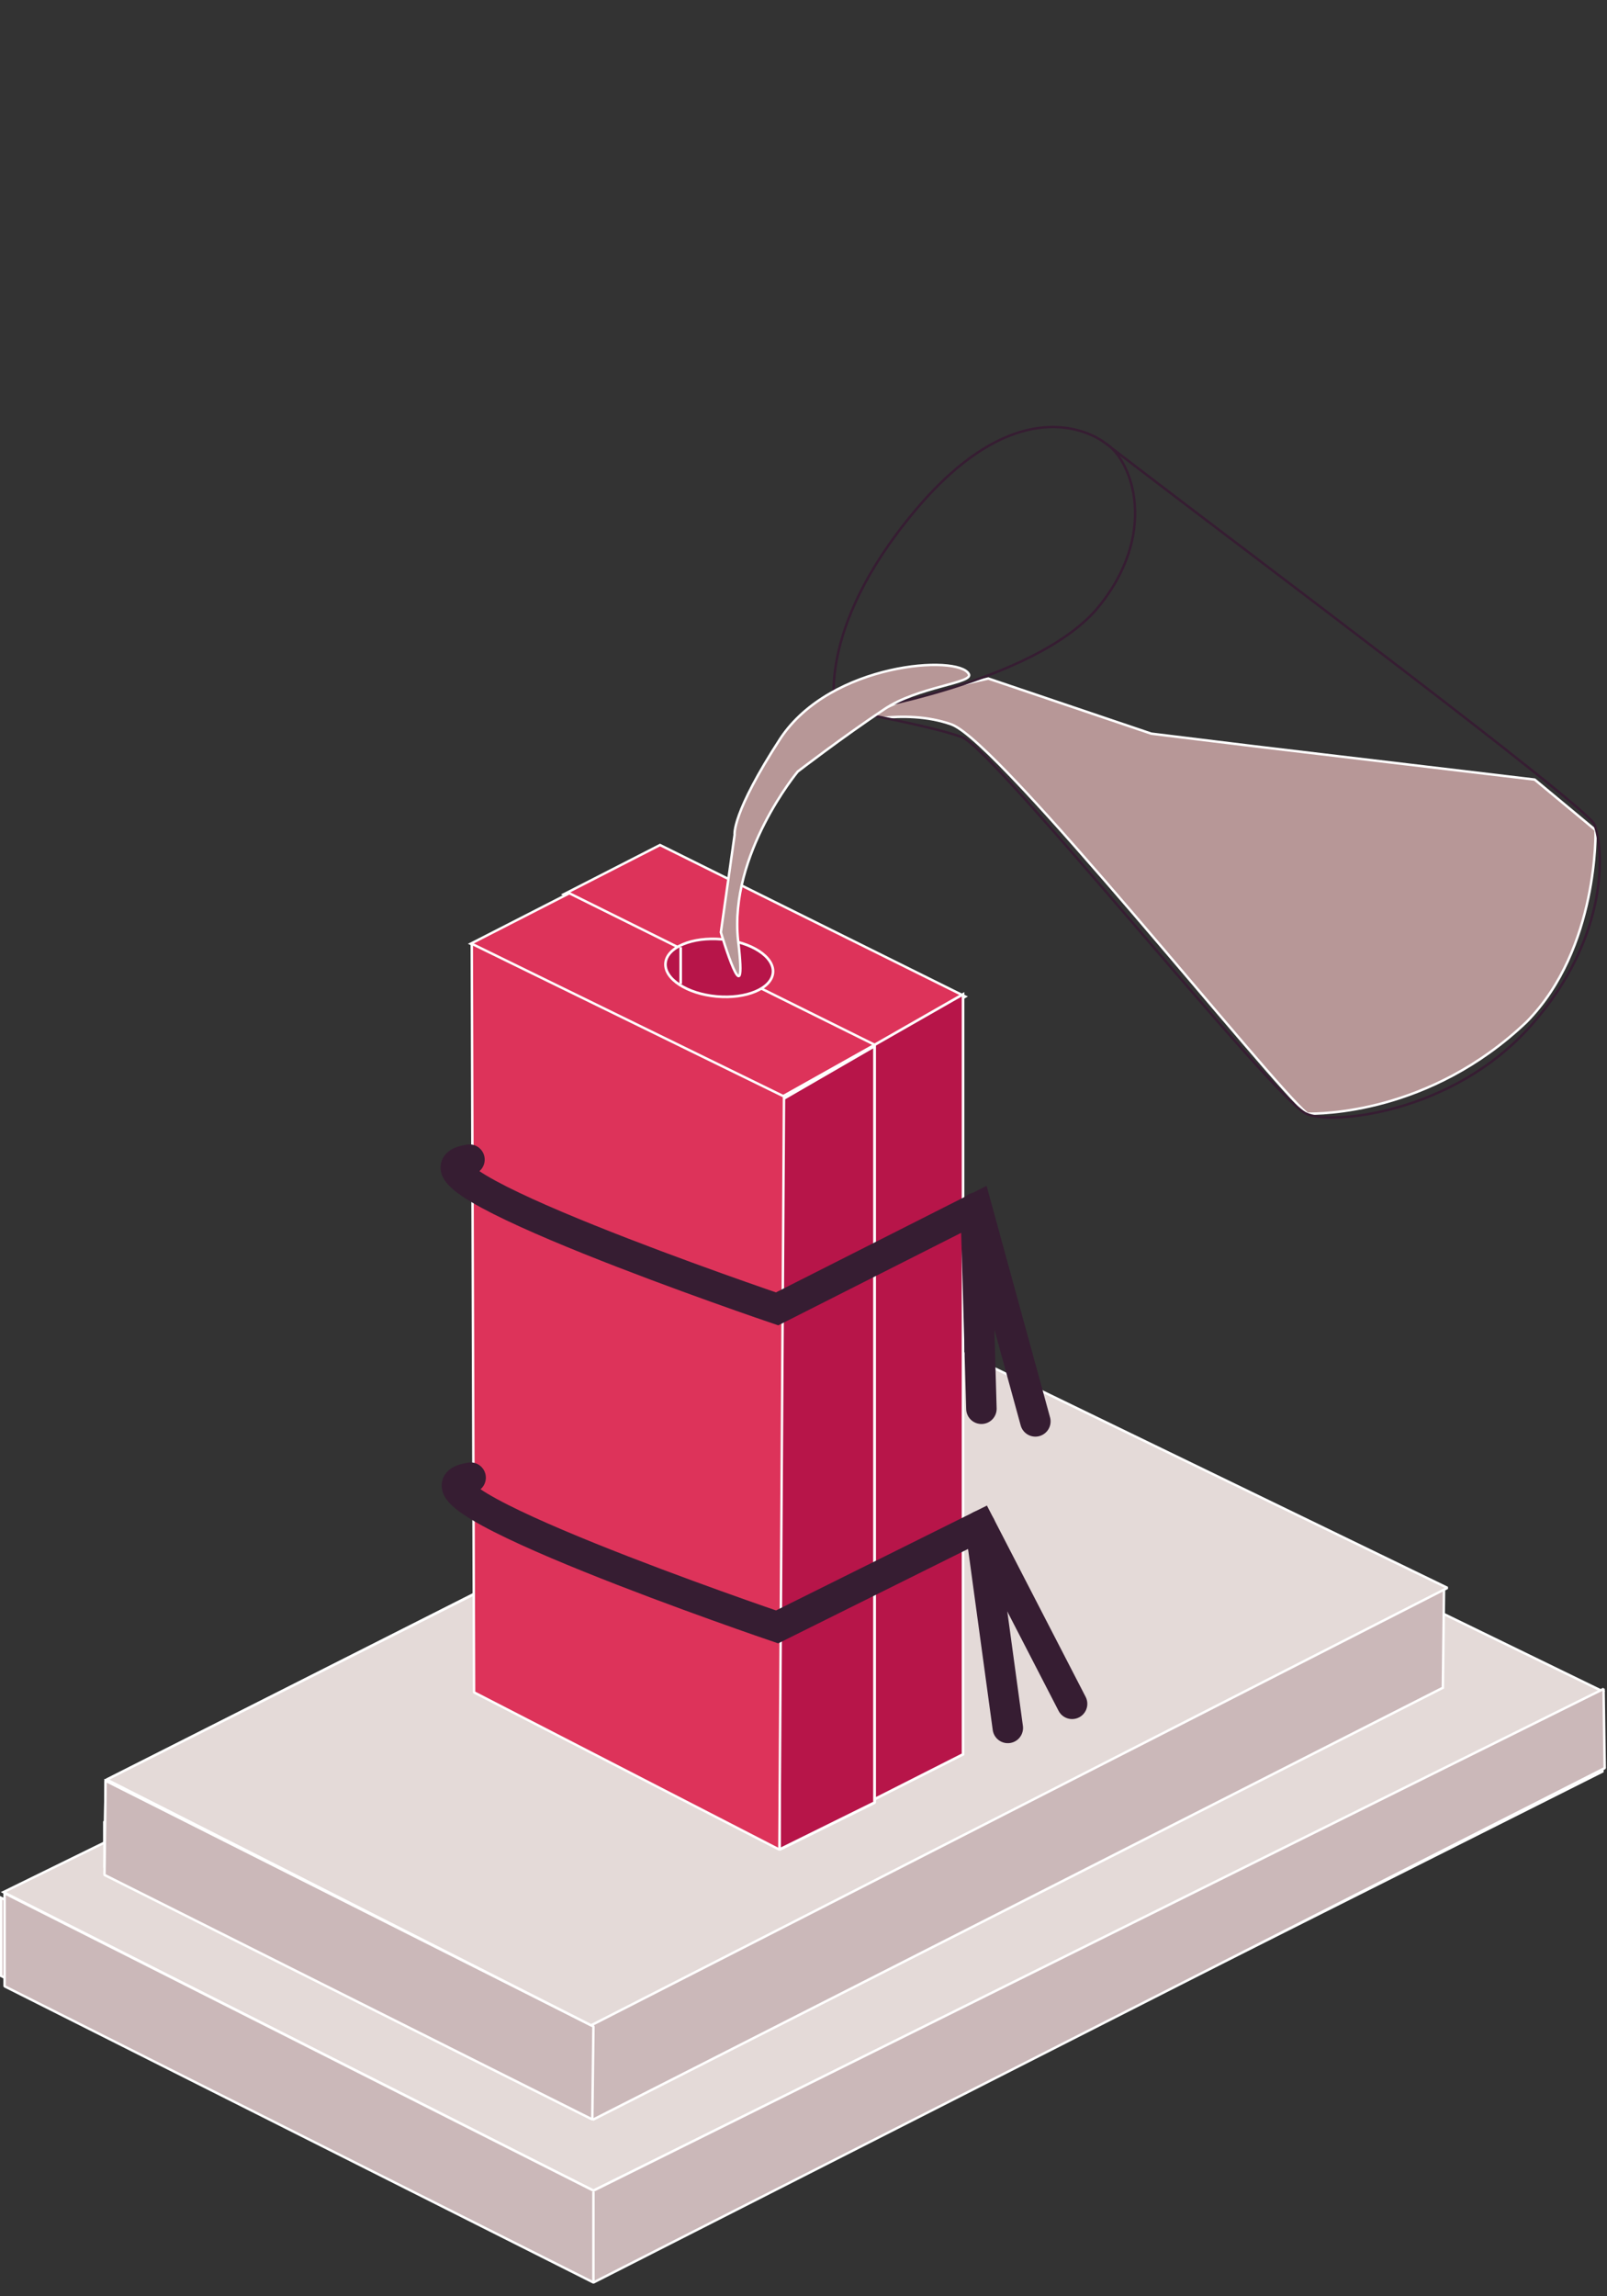 <?xml version="1.0" encoding="utf-8"?>
<!-- Generator: Adobe Illustrator 25.2.3, SVG Export Plug-In . SVG Version: 6.00 Build 0)  -->
<svg version="1.1" id="Layer_1" xmlns="http://www.w3.org/2000/svg" xmlns:xlink="http://www.w3.org/1999/xlink" x="0px" y="0px"
	 viewBox="0 0 140 200" style="enable-background:new 0 0 140 200;" xml:space="preserve">
<rect x="0" y="0" width="140" height="200" fill="#333333" stroke="none"/>
<style type="text/css">
	.st0{fill:none;stroke:#FFFFFF;stroke-width:0.212;stroke-linejoin:bevel;stroke-miterlimit:10;}
	.st1{fill:#CBB8B9;stroke:#FFFFFF;stroke-width:0.212;stroke-miterlimit:10;}
	.st2{fill:#E4DAD8;stroke:#FFFFFF;stroke-width:0.212;stroke-miterlimit:10;}
	.st3{fill:#CBB8B9;stroke:#FFFFFF;stroke-width:0.212;stroke-linejoin:bevel;stroke-miterlimit:10;}
	.st4{fill:#E4DAD8;stroke:#FFFFFF;stroke-width:0.212;stroke-linejoin:bevel;stroke-miterlimit:10;}
	.st5{fill:none;stroke:#FFFFFF;stroke-width:0.212;stroke-miterlimit:10;}
	.st6{fill:none;stroke:#9C1B43;stroke-width:0.531;stroke-miterlimit:10;}
	.st7{fill:none;stroke:#9C1B43;stroke-width:0.227;stroke-miterlimit:10;}
	.st8{fill:#DD335A;stroke:#FFFFFF;stroke-width:0.212;stroke-miterlimit:10;}
	.st9{fill:#B71549;stroke:#FFFFFF;stroke-width:0.227;stroke-miterlimit:10;}
	.st10{fill:#B71549;stroke:#FFFFFF;stroke-width:0.241;stroke-linejoin:bevel;stroke-miterlimit:10;}
	.st11{fill:#DD335A;stroke:#FFFFFF;stroke-width:0.212;stroke-linejoin:bevel;stroke-miterlimit:10;}
	.st12{fill:none;stroke:#361D32;stroke-width:2.653;stroke-linecap:round;stroke-miterlimit:10;}
	.st13{fill:none;stroke:#FFFFFF;stroke-width:0.227;stroke-miterlimit:10;}
	.st14{clip-path:url(#SVGID_2_);fill:#B79797;stroke:#FFFFFF;stroke-width:0.212;stroke-miterlimit:10;}
	.st15{fill:none;stroke:#361D32;stroke-width:0.212;stroke-miterlimit:10;}
	.st16{fill:#B79797;stroke:#FFFFFF;stroke-width:0.212;stroke-miterlimit:10;}
</style>
<g>
	<g>
		<line class="st0" x1="51.4" y1="186.8" x2="51.3" y2="195"/>
		<polygon class="st1" points="9.1,162.6 51.8,184.2 124.1,147.8 124.3,139.4 84,120.9 9.1,158.7 		"/>
		<polygon class="st1" points="9.1,163.3 9.2,155.1 51.9,176 51.7,184.2 		"/>
		<polygon class="st1" points="0.1,165.3 0.1,172.1 52,198.3 139.6,154.3 139.4,147.3 51.9,190.8 		"/>
		<path class="st2" d="M9.3,155l42.5,20.8l72.4-36.6l-42.7-20.7L9.3,155z"/>
		<polygon class="st2" points="51.7,190.8 139.6,147.3 87.6,122 0.3,164.8 		"/>
		<polygon class="st1" points="9.1,162.6 51.7,184.6 125.7,147 125.8,138.5 84,120.9 9.1,158.7 		"/>
		<polygon class="st3" points="9.1,163.3 9.2,155.1 51.7,176.5 51.6,184.6 		"/>
		<polygon class="st3" points="0.4,164.9 0.4,173 51.7,198.8 139.8,154 139.7,147.1 51.7,190.8 		"/>
		<path class="st4" d="M9.3,155l42.2,21.4l74.6-38.1l-42.7-20.7L9.3,155z"/>
		<line class="st5" x1="51.7" y1="190.9" x2="51.7" y2="198.7"/>
	</g>
	<path class="st6" d="M88.8,90.5"/>
	<path class="st7" d="M81,84.7"/>
	<path class="st7" d="M76.2,81.2"/>
	<path class="st7" d="M68.4,75.6"/>
	<path class="st6" d="M88.8,90.5"/>
	<path class="st7" d="M81,84.7"/>
	<path class="st7" d="M76.2,81.2"/>
	<path class="st7" d="M68.4,75.6"/>
	<g>
		<polygon class="st8" points="49.1,77.9 76.2,91.4 84.1,86.8 57.5,73.6 		"/>
		<polygon class="st8" points="41,82.2 68,95.6 76.2,91 49.6,77.8 		"/>
		
			<ellipse transform="matrix(8.939853e-02 -0.996 0.996 8.939853e-02 -26.9 139.113)" class="st9" cx="62.6" cy="84.3" rx="2.5" ry="4.7"/>
		<polygon class="st10" points="67.9,95.9 67.9,161.1 76.2,157 76.2,91.1 		"/>
		<polygon class="st9" points="76.2,91 76.2,156.7 83.9,152.8 83.9,86.6 		"/>
		<polygon class="st11" points="41.1,82.2 41.3,147.4 67.9,161.1 68.3,95.5 		"/>
		<g>
			<path class="st12" d="M40.9,101c-8,1.2,26.8,13,26.8,13l17.4-8.8l5.1,18.6"/>
			<path class="st12" d="M41,128.7c-8,1.2,26.7,13,26.7,13l17.7-8.8l8,15.5"/>
			<line class="st12" x1="85" y1="105.2" x2="85.5" y2="122.7"/>
			<line class="st12" x1="85.4" y1="132.9" x2="87.8" y2="150.5"/>
		</g>
		<line class="st13" x1="59.3" y1="82.5" x2="59.3" y2="85.7"/>
	</g>
	<g>
		<g>
			<g>
				<g>
					<g>
						<g>
							<g>
								<g>
									<defs>
										<path id="SVGID_1_" d="M96.3,38.6c2.4,1.5,4.7,8-0.8,14.5c-5.6,6.4-21.2,8.9-21.2,8.9s6.7,1.2,9.5,2.2
											c2.8,1,27.3,31.7,30,32.8c2,1,12.7,0.1,19.6-7.7s6.3-15.5,5.5-17.5c-0.7-1.6-30.6-24-40-31.2L96.3,38.6"/>
									</defs>
									<clipPath id="SVGID_2_">
										<use xlink:href="#SVGID_1_"  style="overflow:visible;"/>
									</clipPath>
									<path class="st14" d="M139,72.3c0,0,0.3,10.3-6,16.7c-8.5,8.1-18.1,8-19.1,8c-3.2-2.6-26.7-32.3-31-33.9
										c-4.2-1.5-9.1,0-9.1,0l6-2.6l6.3-1.4l14.2,4.8l9,1.1l24.4,2.9L139,72.3z"/>
								</g>
							</g>
						</g>
					</g>
				</g>
				<g>
					<path id="XMLID_3_" class="st15" d="M96.3,38.6c2.4,1.5,4.7,8-0.8,14.5c-5.6,6.4-21.2,8.9-21.2,8.9s6.7,1.2,9.5,2.2
						c2.8,1,27.3,31.7,30,32.8c2,1,12.7,0.1,19.6-7.7s6.3-15.5,5.5-17.5c-0.7-1.6-30.6-24-40-31.2L96.3,38.6"/>
				</g>
			</g>
			<path class="st15" d="M72.8,62c0,0-1.9-7,6.9-17.5s15.3-6.9,16.6-5.9"/>
		</g>
		<path class="st16" d="M84.4,58.7c-0.9-1.7-12-1-16.4,5.6c-4.3,6.6-4,8.4-4,8.4l-1.2,8.5c0,0,2.4,8.1,1.5,0.7
			c-0.8-7.5,5.2-14.7,5.2-14.7s3.9-3,7.5-5.4C79.9,59.8,84.9,59.5,84.4,58.7z"/>
	</g>
</g>
</svg>
